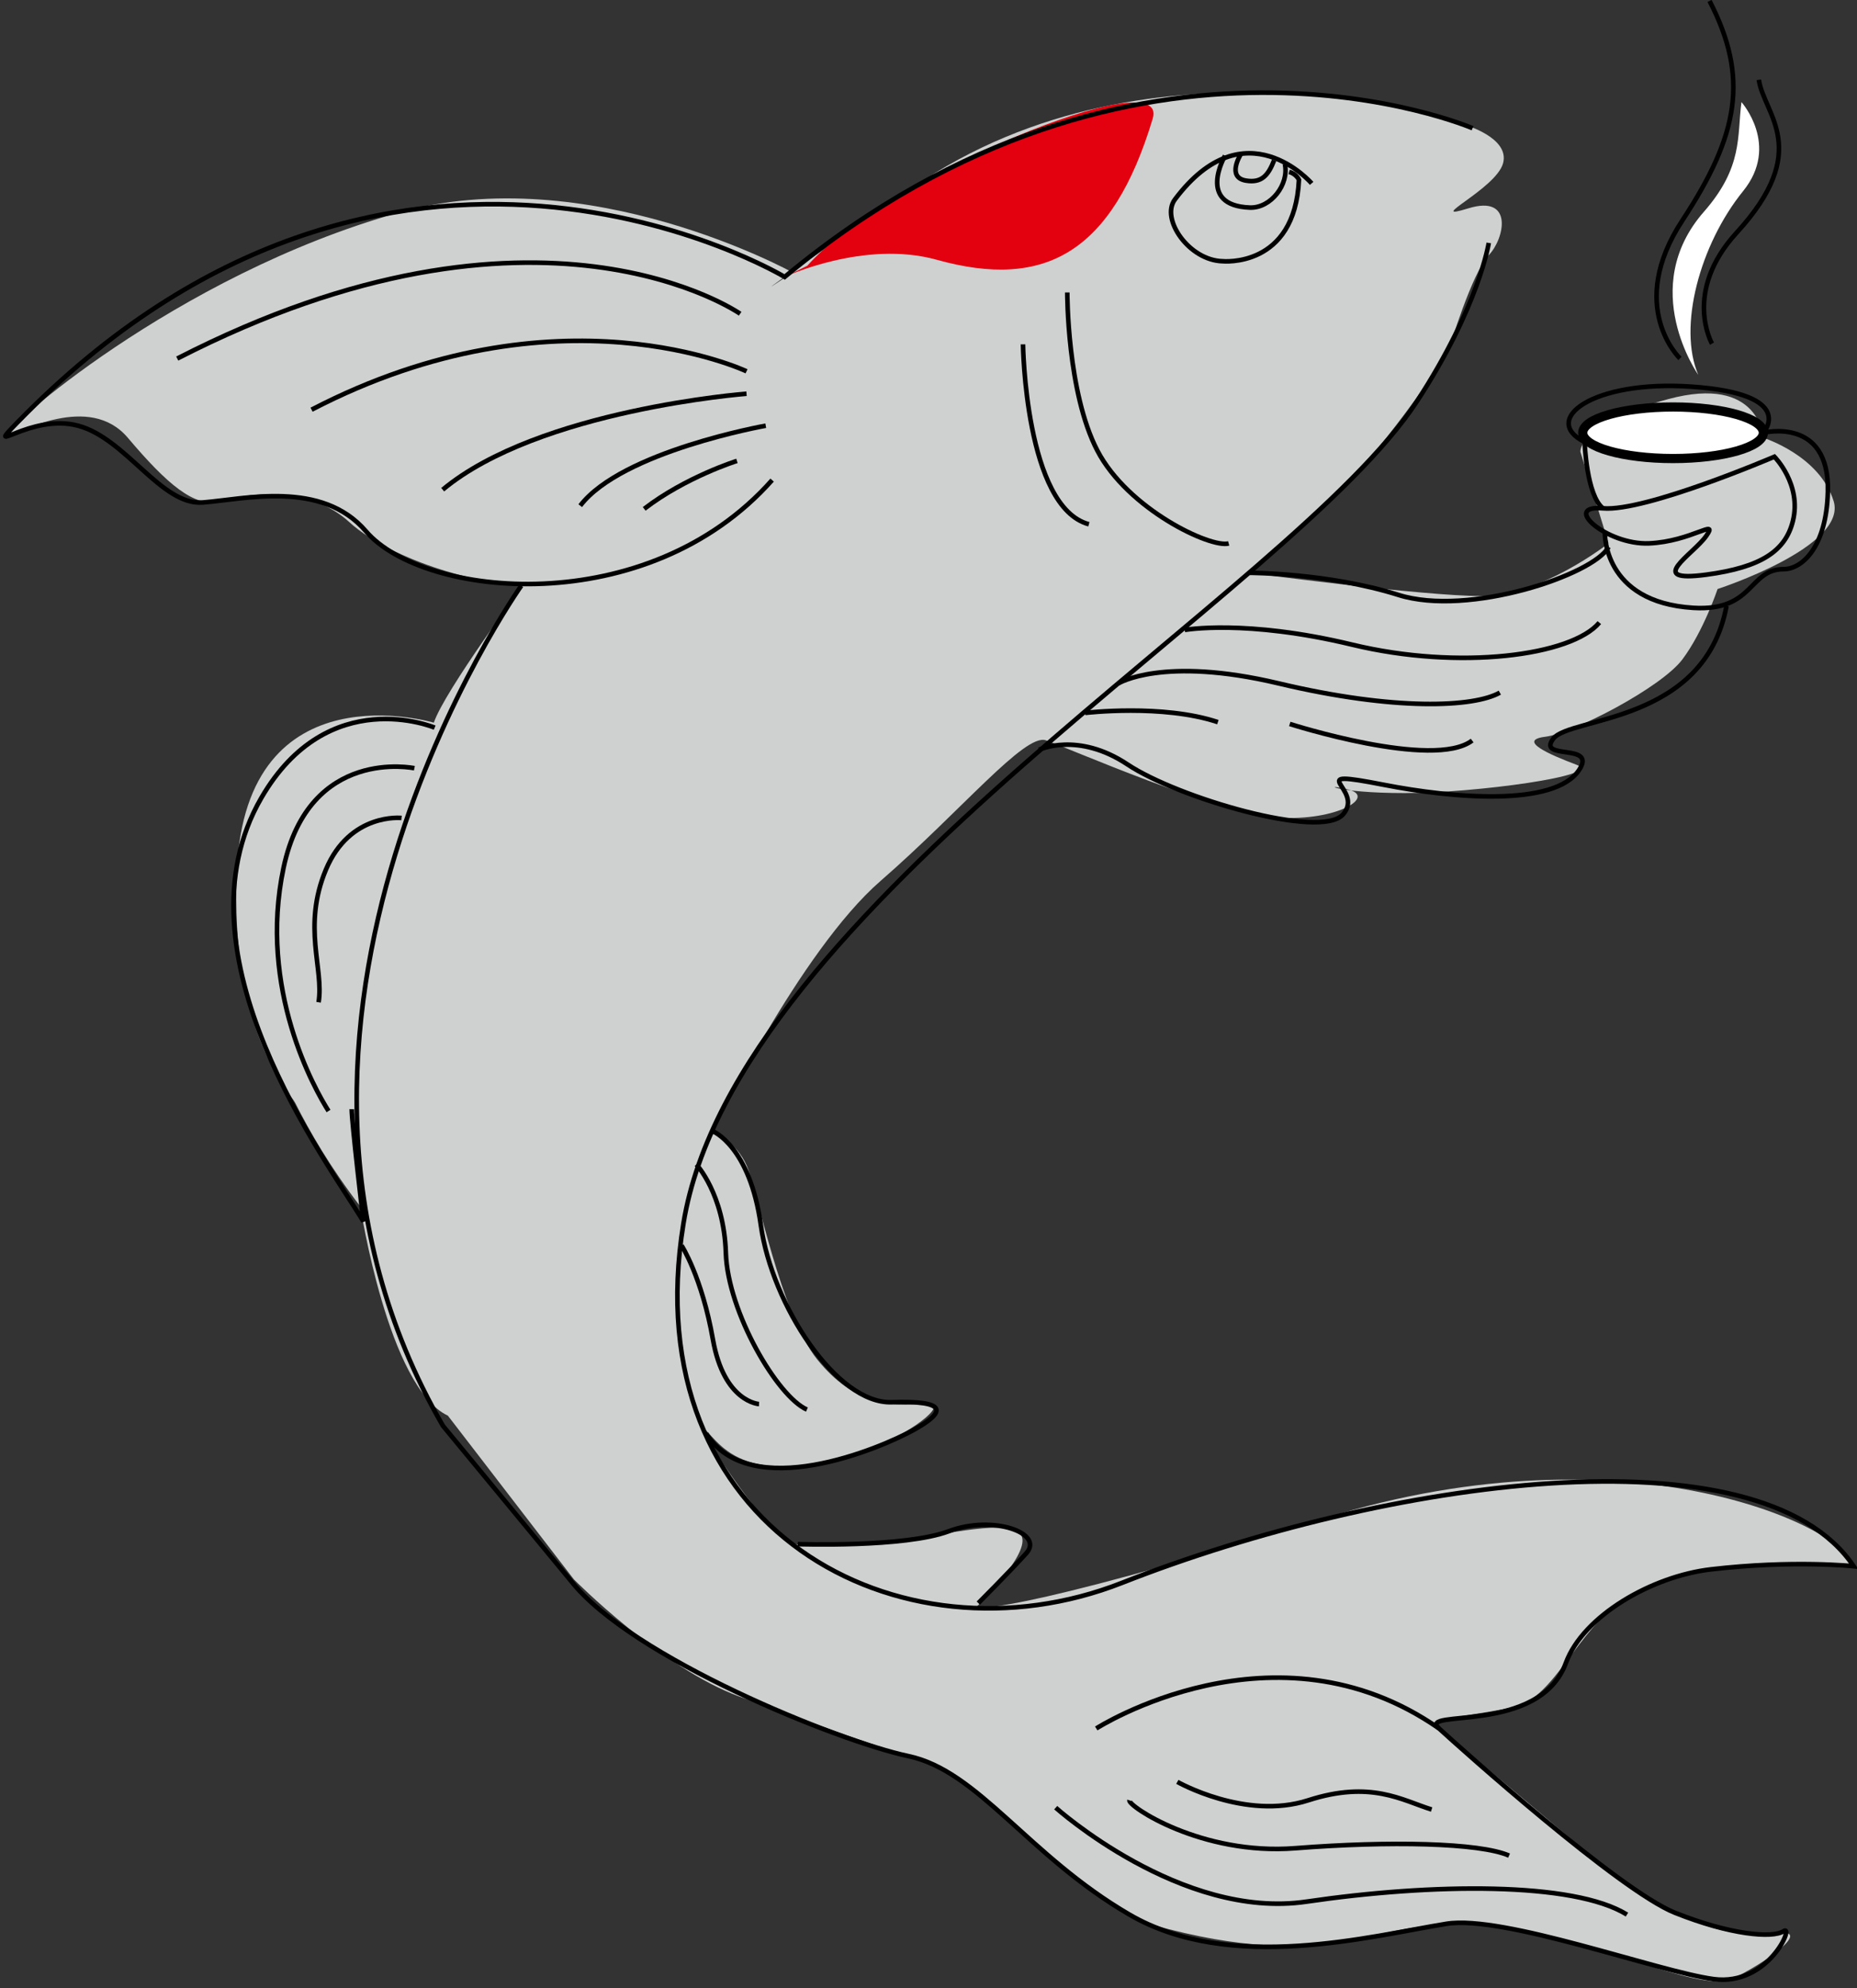 <?xml version="1.0" encoding="UTF-8"?>
<svg width="284px" height="304px" viewBox="0 0 284 304" version="1.1" xmlns="http://www.w3.org/2000/svg" xmlns:xlink="http://www.w3.org/1999/xlink">
    <rect x="0" y="0" width="284" height="304" fill="#333333" stroke="none"/>
    <!-- Generator: Sketch 48.2 (47327) - http://www.bohemiancoding.com/sketch -->
    <title>Koi Large</title>
    <desc>Created with Sketch.</desc>
    <defs></defs>
    <g id="Page-1" stroke="none" stroke-width="1" fill="none" fill-rule="evenodd">
        <g id="Koi-Large">
            <path d="M223.948,19.069 C223.948,19.069 176.468,3.098 139.497,28.75 C106.649,51.544 121.212,41.66 121.212,41.66 C121.212,41.66 89.954,24.38 60.968,32.516 C26.587,42.169 -0.354,66.404 1.259,66.404 C2.872,66.404 13.63,59.947 19.55,66.944 C25.464,73.933 29.766,77.704 33.532,76.627 C37.3,75.549 46.979,73.933 53.438,79.853 C59.891,85.767 74.956,90.07 80.333,88.995 C80.333,88.995 67.96,105.671 66.346,110.511 C66.346,110.511 37.618,101.862 36.221,133.103 C35.118,157.822 44.366,167.097 45.132,168.619 C47.405,173.131 50.428,178.369 55.116,184.506 C55.116,184.506 59.352,212.171 68.497,216.476 L87.77,241.518 C87.77,241.518 101.26,255.133 113.098,259.437 C124.928,263.74 135.2,267.452 142.731,269.774 C150.034,272.024 164.065,291.276 178.764,295.009 C205.075,301.687 210.663,292.776 226.8,294.392 C242.934,296.005 259.893,304.81 264.733,302.659 C269.573,300.51 277.909,294.586 271.382,295.687 C265.669,296.654 255.719,293.978 246.577,286.449 C237.432,278.918 221.116,264.988 219.505,263.913 C217.887,262.837 226.96,262.13 231.661,260.995 C237.858,259.5 241.147,249.213 248.522,244.458 C260.844,236.514 282.891,239.919 282.891,239.108 C282.891,234.148 249.889,217.508 202.643,232.136 C152.536,247.651 149.305,245.755 149.305,245.755 C149.305,245.755 157.788,237.454 156.177,234.764 C154.559,232.073 144.569,234.802 138.112,235.339 C131.657,235.879 122.766,236.97 120.921,235.863 C115.673,232.714 106.487,217.625 107.225,218.09 C109.876,219.762 112.655,229.172 134.659,220.779 C139.606,218.892 145.971,214.066 141.132,214.606 C136.288,215.144 130.634,214.868 124.977,207.874 C119.378,200.946 115.829,182.05 114.219,178.284 C112.604,174.519 109.03,172.993 109.03,172.993 C109.03,172.993 122.288,145.472 134.659,134.716 C147.028,123.957 156.712,112.124 159.938,113.2 C163.167,114.275 186.298,124.496 195.442,125.034 C204.585,125.573 210.503,121.808 206.196,120.733 C201.897,119.653 204.046,121.272 214.803,121.272 C225.561,121.272 245.466,118.579 241.163,116.966 C236.858,115.35 232.02,113.2 236.317,112.662 C240.624,112.124 254.071,105.132 257.298,100.829 C260.528,96.525 262.677,90.07 262.677,90.07 C262.677,90.07 282.579,83.618 280.427,76.627 C278.276,69.629 269.671,66.944 269.671,66.944 C269.671,66.944 269.13,57.26 255.147,61.026 C241.163,64.79 241.7,69.094 241.7,69.094 L246.001,83.079 C246.001,83.079 235.782,91.147 226.637,91.147 C217.493,91.147 191.046,87.596 191.046,87.596 C191.046,87.596 201.36,79.812 209.425,70.129 C217.495,60.446 221.622,53.304 221.622,53.304 C221.622,53.304 225.126,41.67 227.718,38.972 C230.073,36.52 231.559,29.709 224.565,31.858 C217.575,34.01 228.77,28.913 229.866,24.985 C230.964,21.04 223.948,19.069 223.948,19.069" id="Fill-80" fill="#CFD0D0"></path>
            <path d="M259.724,57.315 C259.724,57.315 250.347,44.056 260.591,32.376 C266.595,25.527 265.654,20.814 266.328,15.61 C266.328,15.61 272.251,22.218 266.593,29.209 C259.947,37.416 256.578,50.017 259.724,57.315" id="Fill-81" fill="#FFFFFF"></path>
            <path d="M120.003,42.346 C120.003,42.346 132.179,36.633 143.276,39.727 C159.81,44.336 170.124,38.645 176.292,18.139 C179.013,9.09 135.618,26.907 123.466,40.637" id="Fill-82" fill="#E3000F"></path>
            <path d="M225.206,19.606 C225.206,19.606 173.977,-2.478 120.003,42.346 C120.003,42.346 59.71,6.045 2.65,64.608 C-2.684,70.081 4.604,63.139 11.94,65.096 C19.279,67.053 24.66,77.325 31.017,76.835 C37.374,76.346 49.196,73.344 55.964,81.237 C64.769,91.512 99.009,94.936 118.085,73.413" id="Stroke-83" stroke="#000000" stroke-width="0.703"></path>
            <path d="M113.195,47.977 C113.195,47.977 82.381,26.456 27.107,54.827" id="Stroke-84" stroke="#000000" stroke-width="0.703"></path>
            <path d="M114.171,56.777 C114.171,56.777 85.312,43.086 47.648,62.648" id="Stroke-85" stroke="#000000" stroke-width="0.703"></path>
            <path d="M114.171,60.205 C114.171,60.205 82.38,62.652 67.702,74.879" id="Stroke-86" stroke="#000000" stroke-width="0.703"></path>
            <path d="M117.109,65.096 C117.109,65.096 95.095,69.01 88.738,77.325" id="Stroke-87" stroke="#000000" stroke-width="0.703"></path>
            <path d="M112.706,70.479 C112.706,70.479 104.88,72.92 98.518,77.813" id="Stroke-88" stroke="#000000" stroke-width="0.703"></path>
            <path d="M197.152,26.285 C198.259,26.59 198.656,27.49 198.656,27.49 C198.027,41.062 186.964,39.945 186.964,39.945 C181.857,39.818 177.447,33.484 179.687,30.498 C190.412,16.197 200.597,28.041 200.597,28.041" id="Stroke-89" stroke="#000000" stroke-width="0.703"></path>
            <path d="M187.347,23.819 C187.347,23.819 182.902,31.436 191.146,31.742 C194.361,31.863 197.177,28.188 196.501,25.093" id="Stroke-90" stroke="#000000" stroke-width="0.703"></path>
            <path d="M189.749,23.608 C189.749,23.608 187.526,27.114 190.548,27.618 C192.952,28.018 193.958,26.815 194.858,24.51" id="Stroke-91" stroke="#000000" stroke-width="0.703"></path>
            <path d="M163.224,44.721 C163.224,44.721 163.179,59.977 167.818,68.891 C172.497,77.887 185.175,83.852 187.91,83.098" id="Stroke-92" stroke="#000000" stroke-width="0.703"></path>
            <path d="M156.452,52.656 C156.452,52.656 156.796,77.56 166.528,80.166" id="Stroke-93" stroke="#000000" stroke-width="0.703"></path>
            <path d="M227.683,37.147 C227.683,37.147 226.191,46.858 216.693,61.383 C197.531,90.696 112.404,138.633 104.523,187.081 C96.915,233.865 137.691,255.378 171.601,242.039 C211.738,226.252 269.113,218.083 283.49,239.501 C283.49,239.501 274.23,238.515 261.673,239.976 C252.607,241.029 242.128,247.093 239.478,254.285 C235.392,265.382 216.693,261.201 220.076,264.306 C223.456,267.404 247.695,289.103 256.152,292.488 C264.605,295.869 271.087,296.431 272.779,295.302 C274.468,294.177 270.523,303.759 262.07,302.632 C253.615,301.503 229.941,292.769 221.204,294.177 C209.628,296.042 188.23,301.787 172.73,292.769 C157.23,283.75 149.617,270.787 138.906,268.529 C128.201,266.275 96.548,253.47 87.331,241.757 L67.732,218.02 C32.22,156.579 79.722,89.567 79.722,89.567" id="Stroke-94" stroke="#000000" stroke-width="0.703"></path>
            <path d="M66.476,111.267 C66.476,111.267 50.197,104.406 39.984,121.978 C26.068,145.922 50.124,177.697 55.572,186.778 C55.572,186.778 53.755,171.341 53.792,169.607" id="Stroke-95" stroke="#000000" stroke-width="0.703"></path>
            <path d="M63.374,117.471 C63.374,117.471 47.312,114.086 43.367,132.688 C39.419,151.289 48.199,166.676 50.243,169.889" id="Stroke-96" stroke="#000000" stroke-width="0.703"></path>
            <path d="M61.406,125.078 C61.406,125.078 53.511,124.23 49.847,132.971 C46.185,141.705 49.566,148.187 48.722,153.262" id="Stroke-97" stroke="#000000" stroke-width="0.703"></path>
            <path d="M109.031,172.992 C109.031,172.992 114.67,175.246 116.361,187.361 C118.051,199.482 127.916,214.701 136.371,214.42 C144.826,214.135 144.826,215.828 139.752,218.646 C134.685,221.463 114.748,229.92 107.986,219.209" id="Stroke-98" stroke="#000000" stroke-width="0.703"></path>
            <path d="M106.497,178.064 C106.497,178.064 110.724,182.57 111.007,191.591 C111.288,200.611 118.895,213.572 123.407,215.546" id="Stroke-99" stroke="#000000" stroke-width="0.703"></path>
            <path d="M104.24,190.463 C104.24,190.463 107.345,195.254 109.031,204.838 C110.724,214.42 116.08,214.701 116.08,214.701" id="Stroke-100" stroke="#000000" stroke-width="0.703"></path>
            <path d="M121.997,236.119 C121.997,236.119 138.343,236.683 145.108,234.146 C151.874,231.609 159.765,234.428 156.944,237.529 C154.126,240.631 149.616,245.137 149.616,245.137" id="Stroke-101" stroke="#000000" stroke-width="0.703"></path>
            <path d="M167.654,264.306 C167.654,264.306 194.994,246.829 220.076,264.306" id="Stroke-102" stroke="#000000" stroke-width="0.703"></path>
            <path d="M180.054,272.474 C180.054,272.474 190.482,278.394 200.064,275.296 C209.65,272.195 214.437,275.296 218.947,276.703" id="Stroke-103" stroke="#000000" stroke-width="0.703"></path>
            <path d="M172.73,275.296 C172.449,276.14 183.72,283.749 198.091,282.62 C212.466,281.495 226.275,281.776 230.789,283.749" id="Stroke-104" stroke="#000000" stroke-width="0.703"></path>
            <path d="M161.454,276.421 C161.454,276.421 180.62,293.61 199.784,290.792 C218.946,287.976 240.649,287.696 248.821,292.769" id="Stroke-105" stroke="#000000" stroke-width="0.703"></path>
            <path d="M246.005,83.648 C243.749,87.878 224.585,94.359 213.874,90.976 C203.165,87.595 191.046,87.595 191.046,87.595" id="Stroke-106" stroke="#000000" stroke-width="0.703"></path>
            <path d="M181.183,96.33 C181.183,96.33 190.482,94.643 206.831,98.588 C223.175,102.531 240.367,100.277 244.595,95.207" id="Stroke-107" stroke="#000000" stroke-width="0.703"></path>
            <path d="M171.036,104.504 C171.036,104.504 177.8,100.277 195.557,104.504 C213.311,108.731 225.431,108.166 229.376,105.914" id="Stroke-108" stroke="#000000" stroke-width="0.703"></path>
            <path d="M165.962,109.014 C165.962,109.014 177.8,107.606 186.255,110.424" id="Stroke-109" stroke="#000000" stroke-width="0.703"></path>
            <path d="M197.249,110.703 C197.249,110.703 219.231,117.75 225.145,113.24" id="Stroke-110" stroke="#000000" stroke-width="0.703"></path>
            <path d="M158.917,114.652 C158.917,114.652 164.837,111.832 172.448,116.902 C180.054,121.978 202.042,128.461 205.419,124.513 C208.804,120.572 198.659,117.47 211.618,120.004 C222.167,122.068 237.718,123.416 241.495,117.75 C244.312,113.523 235.011,116.341 237.548,112.961 C240.085,109.578 260.657,110.703 264.044,92.666" id="Stroke-111" stroke="#000000" stroke-width="0.703"></path>
            <path d="M271.368,69.838 C271.368,69.838 251.641,78.293 245.157,77.731 C238.675,77.168 245.722,83.365 252.204,83.088 C258.684,82.805 262.913,79.143 260.94,81.959 C258.972,84.777 251.44,89.143 260.94,87.879 C269.397,86.75 273.059,84.215 274.188,79.703 C275.597,74.067 271.368,69.838 271.368,69.838 Z" id="Stroke-112" stroke="#000000" stroke-width="0.703"></path>
            <path d="M245.157,77.73 C242.622,75.759 242.339,67.584 242.339,67.584 C235.575,64.201 243.499,58.082 258.684,59.126 C275.032,60.255 269.678,66.175 269.678,66.175 C269.678,66.175 279.823,63.64 279.544,75.195 C279.333,83.662 275.596,87.033 272.778,87.033 C267.425,87.033 268.27,93.513 258.971,92.949 C245.042,92.105 245.44,81.394 245.44,81.394" id="Stroke-113" stroke="#000000" stroke-width="0.703"></path>
            <path d="M269.679,66.176 C269.679,68.354 263.497,70.117 255.866,70.117 C248.242,70.117 242.058,68.354 242.058,66.176 C242.058,63.996 248.242,62.233 255.866,62.233 C263.497,62.233 269.679,63.996 269.679,66.176" id="Fill-114" fill="#FFFFFF"></path>
            <path d="M269.679,66.176 C269.679,68.354 263.497,70.117 255.866,70.117 C248.242,70.117 242.058,68.354 242.058,66.176 C242.058,63.996 248.242,62.233 255.866,62.233 C263.497,62.233 269.679,63.996 269.679,66.176 Z" id="Stroke-115" stroke="#000000" stroke-width="1.406"></path>
            <path d="M256.923,54.811 C256.923,54.811 248.628,46.893 257.3,33.698 C265.97,20.5 267.48,11.831 261.448,0.141" id="Stroke-116" stroke="#000000" stroke-width="0.703"></path>
            <path d="M261.823,52.549 C261.823,52.549 257.3,44.631 265.593,35.582 C277.261,22.852 269.741,17.483 268.989,12.203" id="Stroke-117" stroke="#000000" stroke-width="0.703"></path>
        </g>
    </g>
</svg>